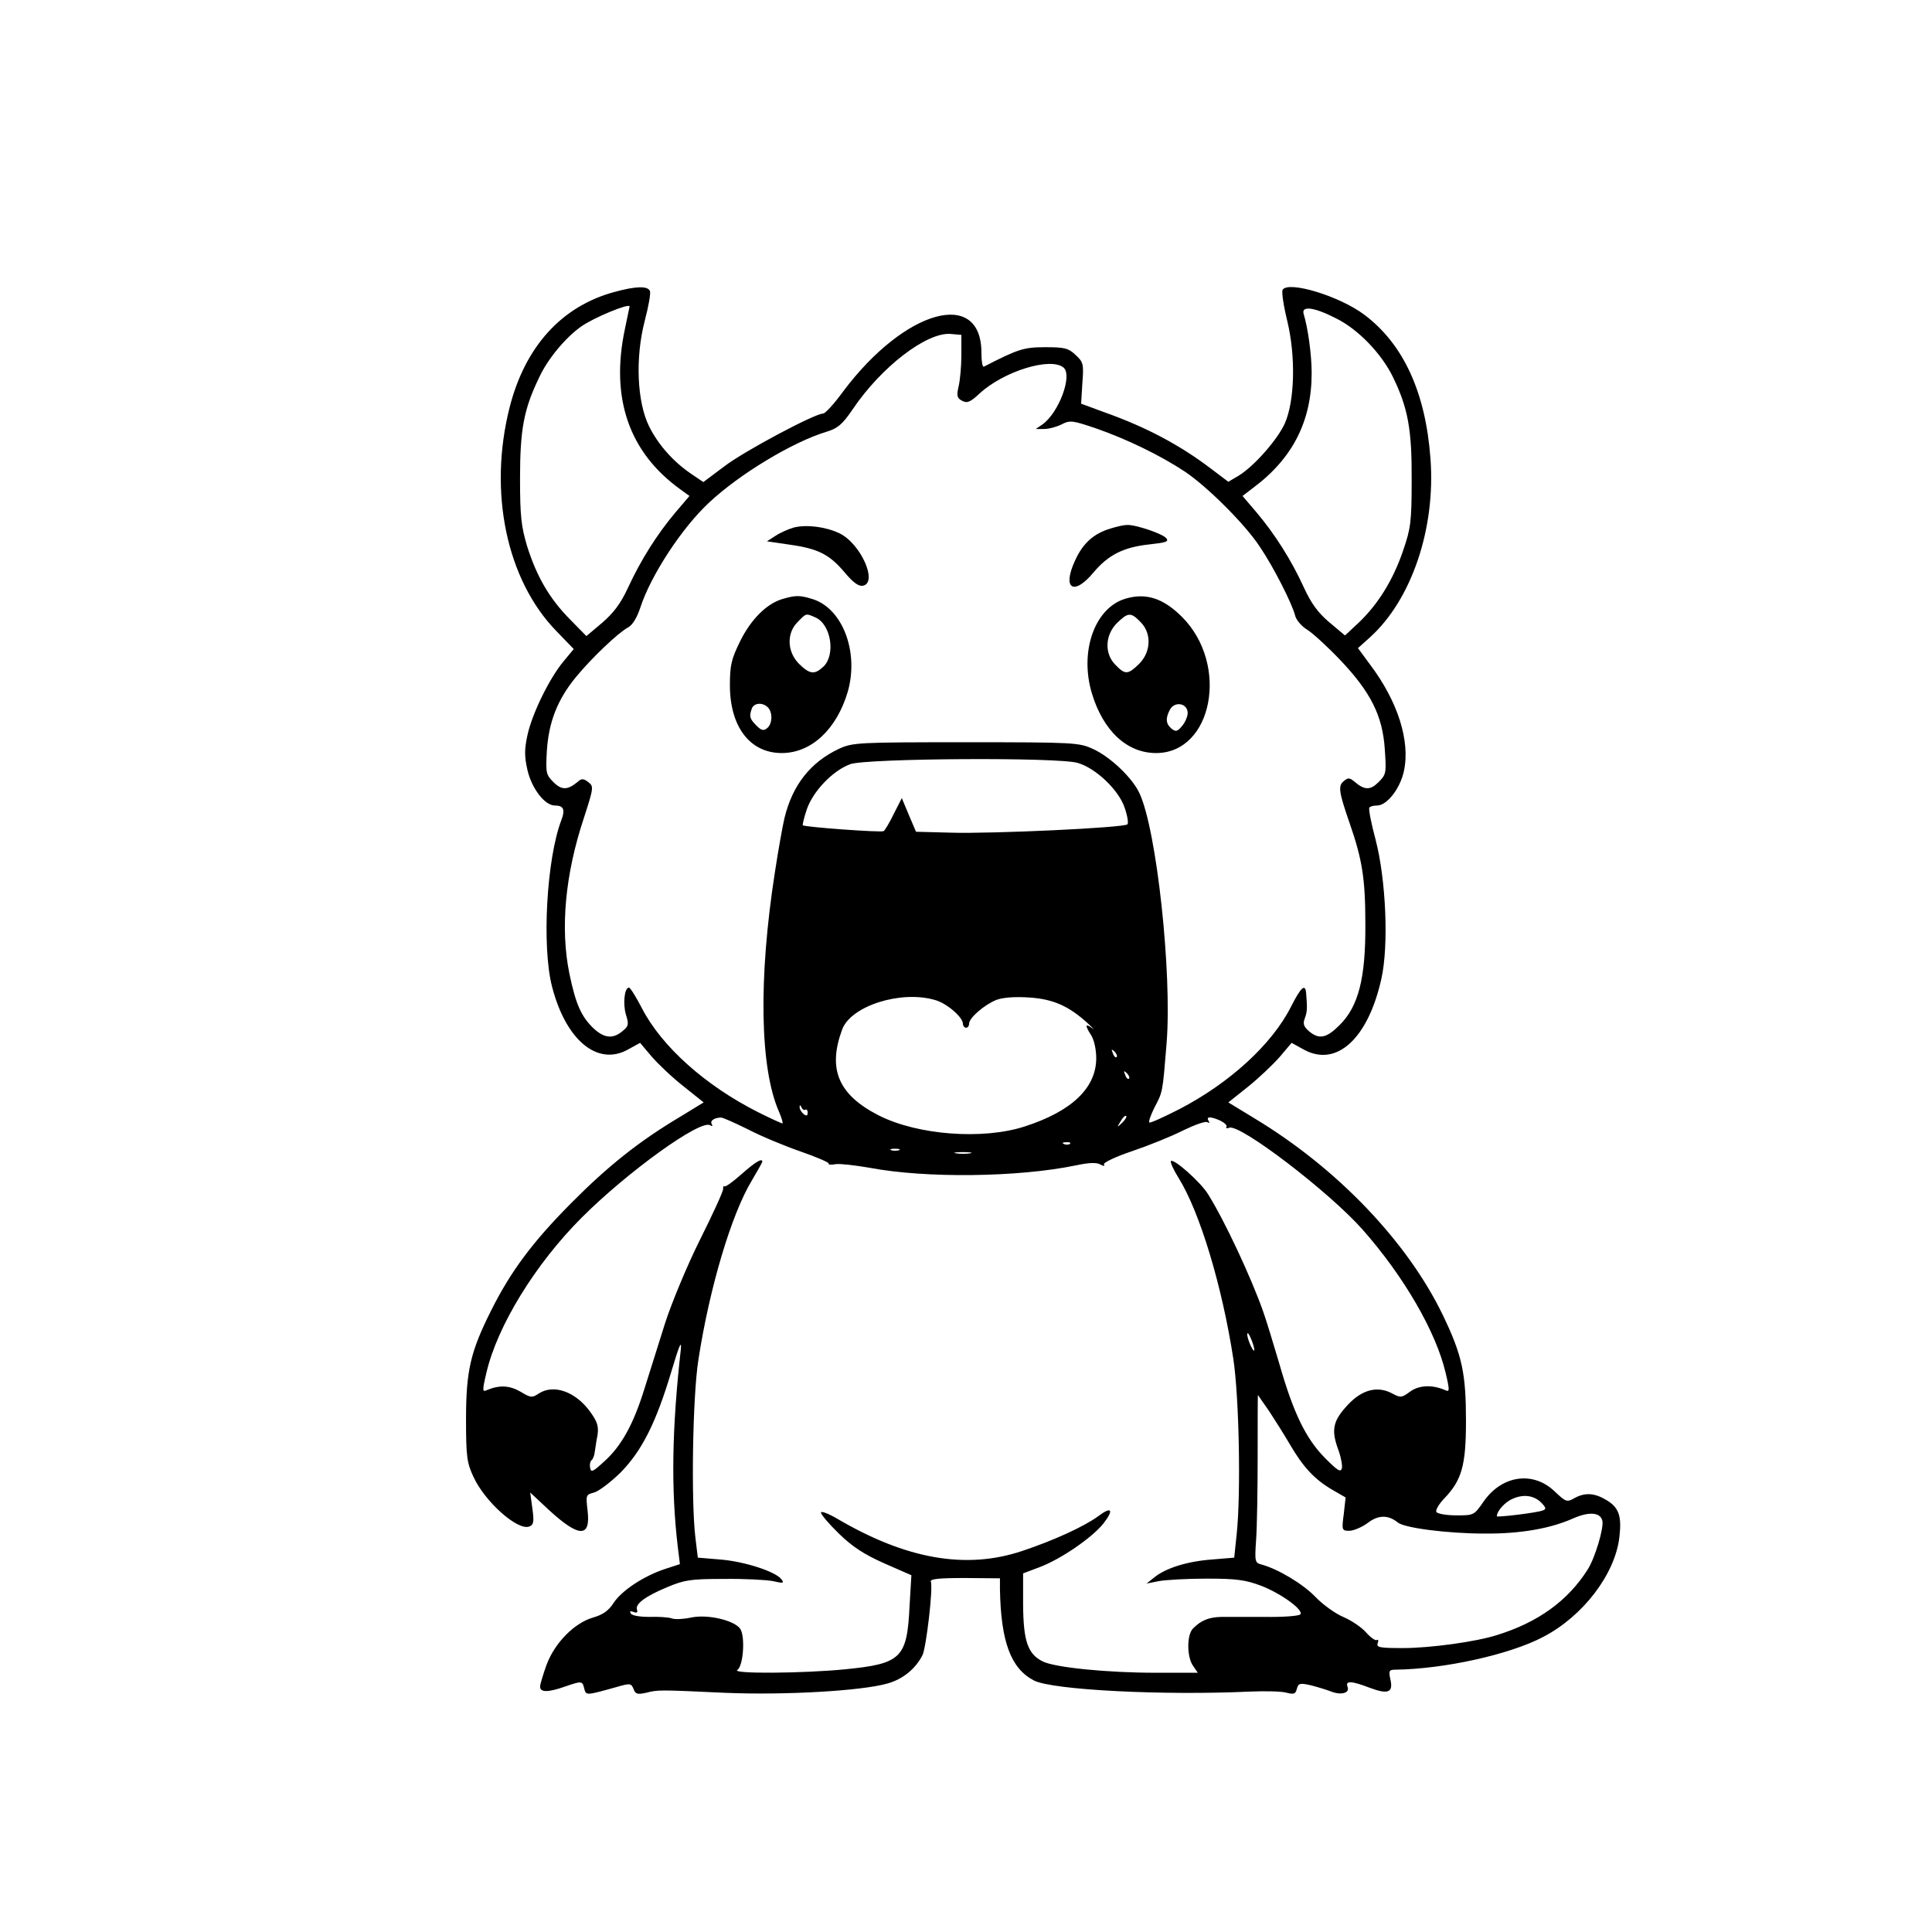 <?xml version="1.0" standalone="no"?>
<!DOCTYPE svg PUBLIC "-//W3C//DTD SVG 20010904//EN"
 "http://www.w3.org/TR/2001/REC-SVG-20010904/DTD/svg10.dtd">
<svg version="1.0" xmlns="http://www.w3.org/2000/svg"
 width="626pt" height="626pt" viewBox="0 0 626 626"
 preserveAspectRatio="xMidYMid meet">

<g transform="translate(0,626) scale(0.1,-0.1)"
fill="#000000" stroke="none">
<path d="M1991 5314 c-171 -46 -290 -177 -340 -375 -69 -273 -10 -557 151
-723 l57 -59 -34 -41 c-46 -56 -101 -169 -116 -238 -10 -46 -10 -69 0 -113 14
-60 56 -115 89 -115 28 0 34 -13 21 -47 -48 -125 -64 -411 -30 -541 45 -173
147 -257 245 -203 l40 22 38 -45 c21 -24 67 -68 103 -96 l65 -52 -77 -47
c-134 -80 -234 -160 -353 -280 -124 -125 -195 -220 -258 -346 -68 -135 -82
-197 -82 -354 0 -121 3 -141 24 -186 37 -81 144 -176 181 -161 14 5 16 15 10
58 l-7 52 61 -57 c97 -89 135 -90 125 -3 -6 52 -6 53 21 60 15 4 53 33 85 64
69 70 115 160 165 327 25 84 34 106 31 73 -29 -259 -32 -452 -10 -639 l7 -57
-49 -16 c-69 -23 -140 -70 -166 -110 -16 -25 -35 -38 -66 -47 -60 -17 -124
-81 -151 -153 -11 -31 -21 -63 -21 -71 0 -19 26 -19 80 0 55 19 57 19 63 -6 6
-23 5 -23 102 4 48 14 50 13 58 -6 6 -16 12 -18 40 -12 39 10 40 10 257 0 192
-8 440 6 525 30 50 14 91 47 114 92 12 24 35 219 27 238 -3 9 25 12 110 12
l114 -1 0 -35 c3 -170 35 -257 110 -296 60 -31 420 -49 700 -36 47 2 99 1 116
-3 26 -7 32 -5 36 12 5 18 10 19 43 12 20 -5 50 -14 66 -20 34 -14 64 -6 55
15 -7 20 13 19 73 -4 59 -22 76 -15 66 28 -6 28 -4 31 17 31 157 2 370 49 478
106 129 67 233 203 247 323 8 68 -1 96 -41 120 -39 24 -71 26 -106 6 -23 -13
-27 -11 -62 22 -69 67 -170 54 -230 -31 -32 -46 -32 -46 -89 -46 -32 0 -61 5
-65 11 -3 6 8 25 24 42 58 60 72 107 72 252 0 155 -12 213 -75 344 -114 236
-340 474 -608 636 l-87 53 64 51 c35 28 81 72 103 97 l38 45 40 -22 c106 -58
208 36 251 230 24 107 15 321 -19 451 -14 52 -23 98 -20 103 2 4 13 7 25 7 32
0 75 55 87 112 21 97 -20 226 -110 345 l-39 53 39 35 c135 122 213 353 196
579 -16 216 -88 371 -214 466 -81 61 -247 111 -265 81 -4 -6 3 -52 15 -101 28
-116 24 -260 -8 -332 -24 -53 -99 -138 -149 -169 l-34 -20 -57 43 c-100 76
-209 134 -344 182 l-76 28 4 66 c5 63 3 69 -22 92 -23 22 -36 25 -98 25 -70 0
-88 -6 -199 -63 -5 -2 -8 18 -8 45 0 210 -248 141 -447 -124 -29 -40 -59 -73
-66 -73 -27 0 -256 -122 -320 -171 l-68 -51 -37 25 c-60 40 -110 97 -139 156
-39 79 -45 222 -14 341 12 46 20 89 17 97 -7 17 -46 16 -115 -3z m49 -47 c0
-1 -7 -34 -15 -72 -48 -225 13 -401 180 -521 l29 -21 -46 -54 c-59 -70 -112
-154 -153 -243 -24 -52 -47 -82 -84 -114 l-51 -43 -54 55 c-66 67 -107 138
-138 236 -19 64 -23 96 -23 220 0 158 12 224 62 327 27 59 85 129 136 165 39
28 157 77 157 65z m2288 -38 c72 -35 149 -115 186 -192 48 -99 61 -169 60
-332 0 -137 -3 -157 -28 -230 -32 -94 -81 -173 -143 -232 l-45 -42 -50 42
c-37 31 -59 61 -83 113 -40 88 -94 173 -153 243 l-46 54 34 26 c128 95 190
216 190 372 0 60 -12 146 -26 192 -8 27 34 22 104 -14z m-1213 -119 c0 -36 -4
-81 -9 -102 -7 -31 -5 -38 12 -47 16 -8 26 -4 56 24 78 72 230 119 272 84 30
-25 -15 -146 -68 -184 l-22 -15 27 0 c16 0 41 7 57 15 27 14 35 13 114 -14 97
-34 205 -86 285 -139 72 -48 196 -171 244 -245 44 -65 103 -182 113 -220 3
-15 21 -36 39 -47 18 -11 66 -55 107 -98 99 -104 138 -181 145 -290 5 -76 5
-81 -20 -106 -27 -27 -46 -27 -79 2 -15 12 -20 13 -34 1 -19 -15 -16 -35 19
-136 41 -118 51 -180 51 -328 1 -174 -22 -266 -84 -327 -42 -42 -66 -47 -99
-19 -17 15 -20 24 -13 42 8 22 8 34 4 82 -3 31 -17 18 -49 -45 -61 -121 -198
-247 -362 -332 -51 -26 -95 -46 -97 -43 -3 3 5 25 17 49 27 51 26 48 39 208
18 226 -32 691 -88 810 -23 50 -95 118 -150 143 -46 21 -59 22 -412 22 -350 0
-367 -1 -411 -21 -92 -43 -151 -117 -177 -224 -6 -25 -20 -103 -31 -175 -54
-346 -49 -636 13 -777 9 -21 14 -38 11 -38 -3 0 -38 16 -78 36 -171 86 -313
213 -377 337 -19 37 -38 67 -42 67 -15 0 -20 -53 -10 -87 10 -32 9 -38 -11
-54 -32 -27 -61 -23 -97 12 -38 38 -55 78 -75 174 -30 146 -14 322 47 505 32
99 32 102 14 116 -16 12 -22 12 -35 0 -32 -26 -51 -27 -78 0 -24 24 -25 30
-21 102 6 92 34 165 94 238 50 61 137 144 169 161 15 8 29 32 40 65 34 104
134 257 222 339 100 94 274 198 381 230 36 11 51 23 85 73 93 138 240 250 317
244 l35 -3 0 -65z m377 -1322 c59 -17 133 -88 152 -145 9 -26 13 -50 9 -54
-11 -11 -437 -31 -571 -27 l-114 3 -23 54 -23 55 -26 -51 c-14 -29 -29 -54
-33 -56 -8 -5 -255 13 -262 19 -1 1 4 25 13 51 20 59 84 126 141 147 53 19
675 23 737 4z m-463 -768 c38 -10 91 -56 91 -77 0 -7 5 -13 10 -13 6 0 10 6
10 13 0 19 49 61 88 77 21 8 59 11 106 8 79 -5 130 -28 192 -85 16 -15 22 -22
12 -14 -22 17 -23 8 -2 -24 9 -15 16 -45 16 -75 -1 -96 -80 -171 -232 -220
-136 -44 -347 -28 -473 36 -131 67 -166 150 -118 279 29 76 190 127 300 95z
m589 -185 c-3 -3 -9 2 -12 12 -6 14 -5 15 5 6 7 -7 10 -15 7 -18z m40 -70 c-3
-3 -9 2 -12 12 -6 14 -5 15 5 6 7 -7 10 -15 7 -18z m-1049 -101 c4 3 8 -1 8
-9 0 -11 -4 -12 -14 -4 -7 6 -13 17 -12 23 0 7 2 6 6 -2 2 -6 8 -10 12 -8z
m1027 -42 c-17 -16 -18 -16 -5 5 7 12 15 20 18 17 3 -2 -3 -12 -13 -22z
m-1213 -21 c42 -22 119 -54 171 -72 52 -18 93 -36 91 -39 -2 -4 8 -5 23 -2 15
2 65 -4 111 -12 180 -34 479 -31 667 8 42 9 67 10 79 3 11 -6 16 -6 12 0 -4 5
37 25 91 43 53 18 128 48 165 67 37 18 73 31 79 27 7 -4 8 -3 4 4 -9 15 6 15
38 1 14 -7 23 -16 20 -20 -3 -5 1 -6 9 -3 35 13 324 -208 432 -330 135 -153
238 -332 269 -464 14 -59 13 -63 -2 -56 -42 18 -84 16 -113 -5 -27 -20 -31
-21 -60 -5 -47 24 -96 11 -141 -37 -48 -51 -55 -80 -34 -140 10 -26 16 -56 14
-66 -4 -15 -14 -8 -55 33 -62 63 -102 145 -148 306 -20 68 -43 143 -52 168
-39 111 -126 297 -179 381 -24 39 -111 116 -120 107 -3 -3 8 -28 25 -55 69
-111 141 -351 177 -585 19 -124 25 -437 11 -569 l-8 -76 -72 -6 c-81 -6 -150
-28 -187 -58 l-25 -20 40 8 c22 4 92 8 155 8 96 0 125 -4 176 -23 67 -26 140
-80 127 -93 -5 -5 -56 -9 -113 -8 -58 0 -122 0 -143 0 -40 -1 -65 -11 -91 -37
-21 -20 -21 -93 0 -122 l15 -22 -135 0 c-158 0 -329 17 -368 37 -48 24 -62 66
-63 182 l0 103 53 20 c69 26 168 94 206 140 36 46 29 59 -16 25 -45 -33 -145
-79 -248 -113 -181 -60 -374 -26 -597 105 -29 17 -53 26 -53 20 0 -6 26 -37
58 -68 43 -42 81 -67 146 -96 l89 -39 -6 -101 c-8 -168 -27 -186 -211 -204
-133 -13 -367 -15 -347 -2 20 13 26 111 9 134 -21 28 -107 47 -158 36 -23 -5
-52 -7 -63 -3 -11 4 -44 6 -73 5 -31 0 -56 4 -60 11 -5 7 -2 9 9 5 10 -4 14
-2 11 7 -7 18 25 43 97 73 57 24 77 27 184 27 66 1 138 -3 159 -7 35 -8 38 -7
27 7 -21 25 -121 57 -198 63 l-72 6 -8 66 c-14 118 -9 456 10 576 36 233 107
471 173 580 19 32 34 59 34 61 0 13 -24 -2 -68 -41 -27 -24 -52 -42 -55 -39
-3 3 -4 -1 -4 -8 1 -7 -33 -81 -75 -165 -42 -84 -92 -205 -113 -270 -20 -65
-51 -161 -67 -213 -36 -116 -75 -186 -131 -236 -36 -33 -42 -36 -45 -20 -2 10
0 21 5 25 4 3 9 15 10 26 2 11 5 36 9 55 4 28 0 43 -24 76 -47 65 -118 90
-166 59 -22 -15 -27 -14 -60 6 -35 20 -67 22 -108 5 -15 -7 -16 -3 -2 56 35
151 158 352 309 503 148 148 385 319 416 299 7 -4 9 -3 5 4 -6 10 7 20 29 21
6 1 45 -17 88 -38z m1044 -47 c-3 -3 -12 -4 -19 -1 -8 3 -5 6 6 6 11 1 17 -2
13 -5z m-554 -21 c-7 -2 -19 -2 -25 0 -7 3 -2 5 12 5 14 0 19 -2 13 -5z m230
-10 c-13 -2 -33 -2 -45 0 -13 2 -3 4 22 4 25 0 35 -2 23 -4z m916 -615 c6 -18
7 -28 2 -23 -10 12 -25 55 -18 55 3 0 10 -15 16 -32z m53 -220 c19 -29 50 -78
68 -109 42 -72 79 -112 135 -145 l45 -26 -6 -54 c-7 -52 -6 -54 18 -54 13 0
40 11 59 25 35 27 67 27 98 2 21 -18 163 -36 281 -36 115 -1 213 16 287 49 52
23 89 20 95 -8 5 -23 -24 -121 -48 -158 -64 -101 -161 -171 -294 -212 -69 -22
-217 -42 -304 -42 -76 0 -87 2 -82 16 3 8 2 13 -3 10 -4 -3 -20 8 -35 25 -15
17 -48 39 -74 50 -26 11 -66 40 -89 64 -40 42 -120 90 -173 105 -24 6 -25 8
-20 81 3 41 5 163 5 272 0 108 0 197 1 197 0 0 16 -24 36 -52z m884 -299 c14
-15 14 -19 3 -23 -20 -8 -149 -23 -149 -19 0 17 27 47 52 57 36 16 71 10 94
-15z"/>
<path d="M2573 4551 c-18 -5 -45 -17 -60 -27 l-28 -18 75 -11 c92 -13 128 -32
177 -90 26 -31 44 -45 58 -43 51 8 -5 136 -75 170 -44 21 -105 29 -147 19z"/>
<path d="M3600 4548 c-55 -16 -91 -47 -117 -105 -42 -91 -4 -115 60 -38 49 58
98 82 181 91 54 6 64 9 55 20 -12 15 -102 45 -128 43 -9 0 -32 -5 -51 -11z"/>
<path d="M2535 4319 c-51 -15 -102 -66 -137 -137 -28 -57 -33 -77 -33 -142 0
-135 65 -220 168 -220 96 0 178 77 214 199 37 130 -18 273 -118 301 -39 12
-53 11 -94 -1z m108 -60 c50 -23 65 -121 25 -159 -29 -27 -44 -25 -79 9 -39
39 -41 100 -4 136 28 29 26 28 58 14z m-155 -291 c16 -16 15 -53 -2 -67 -12
-10 -19 -8 -35 8 -22 22 -24 30 -15 55 7 19 35 21 52 4z"/>
<path d="M3646 4320 c-99 -30 -149 -171 -108 -307 37 -122 114 -193 208 -193
183 0 238 287 84 441 -61 61 -117 79 -184 59z m49 -75 c37 -36 35 -97 -4 -136
-36 -35 -45 -36 -76 -4 -37 36 -35 97 4 136 36 35 45 36 76 4z m153 -291 c2
-11 -6 -31 -16 -44 -17 -21 -22 -22 -36 -11 -19 16 -20 34 -5 62 14 26 53 22
57 -7z"/>
</g>
</svg>
